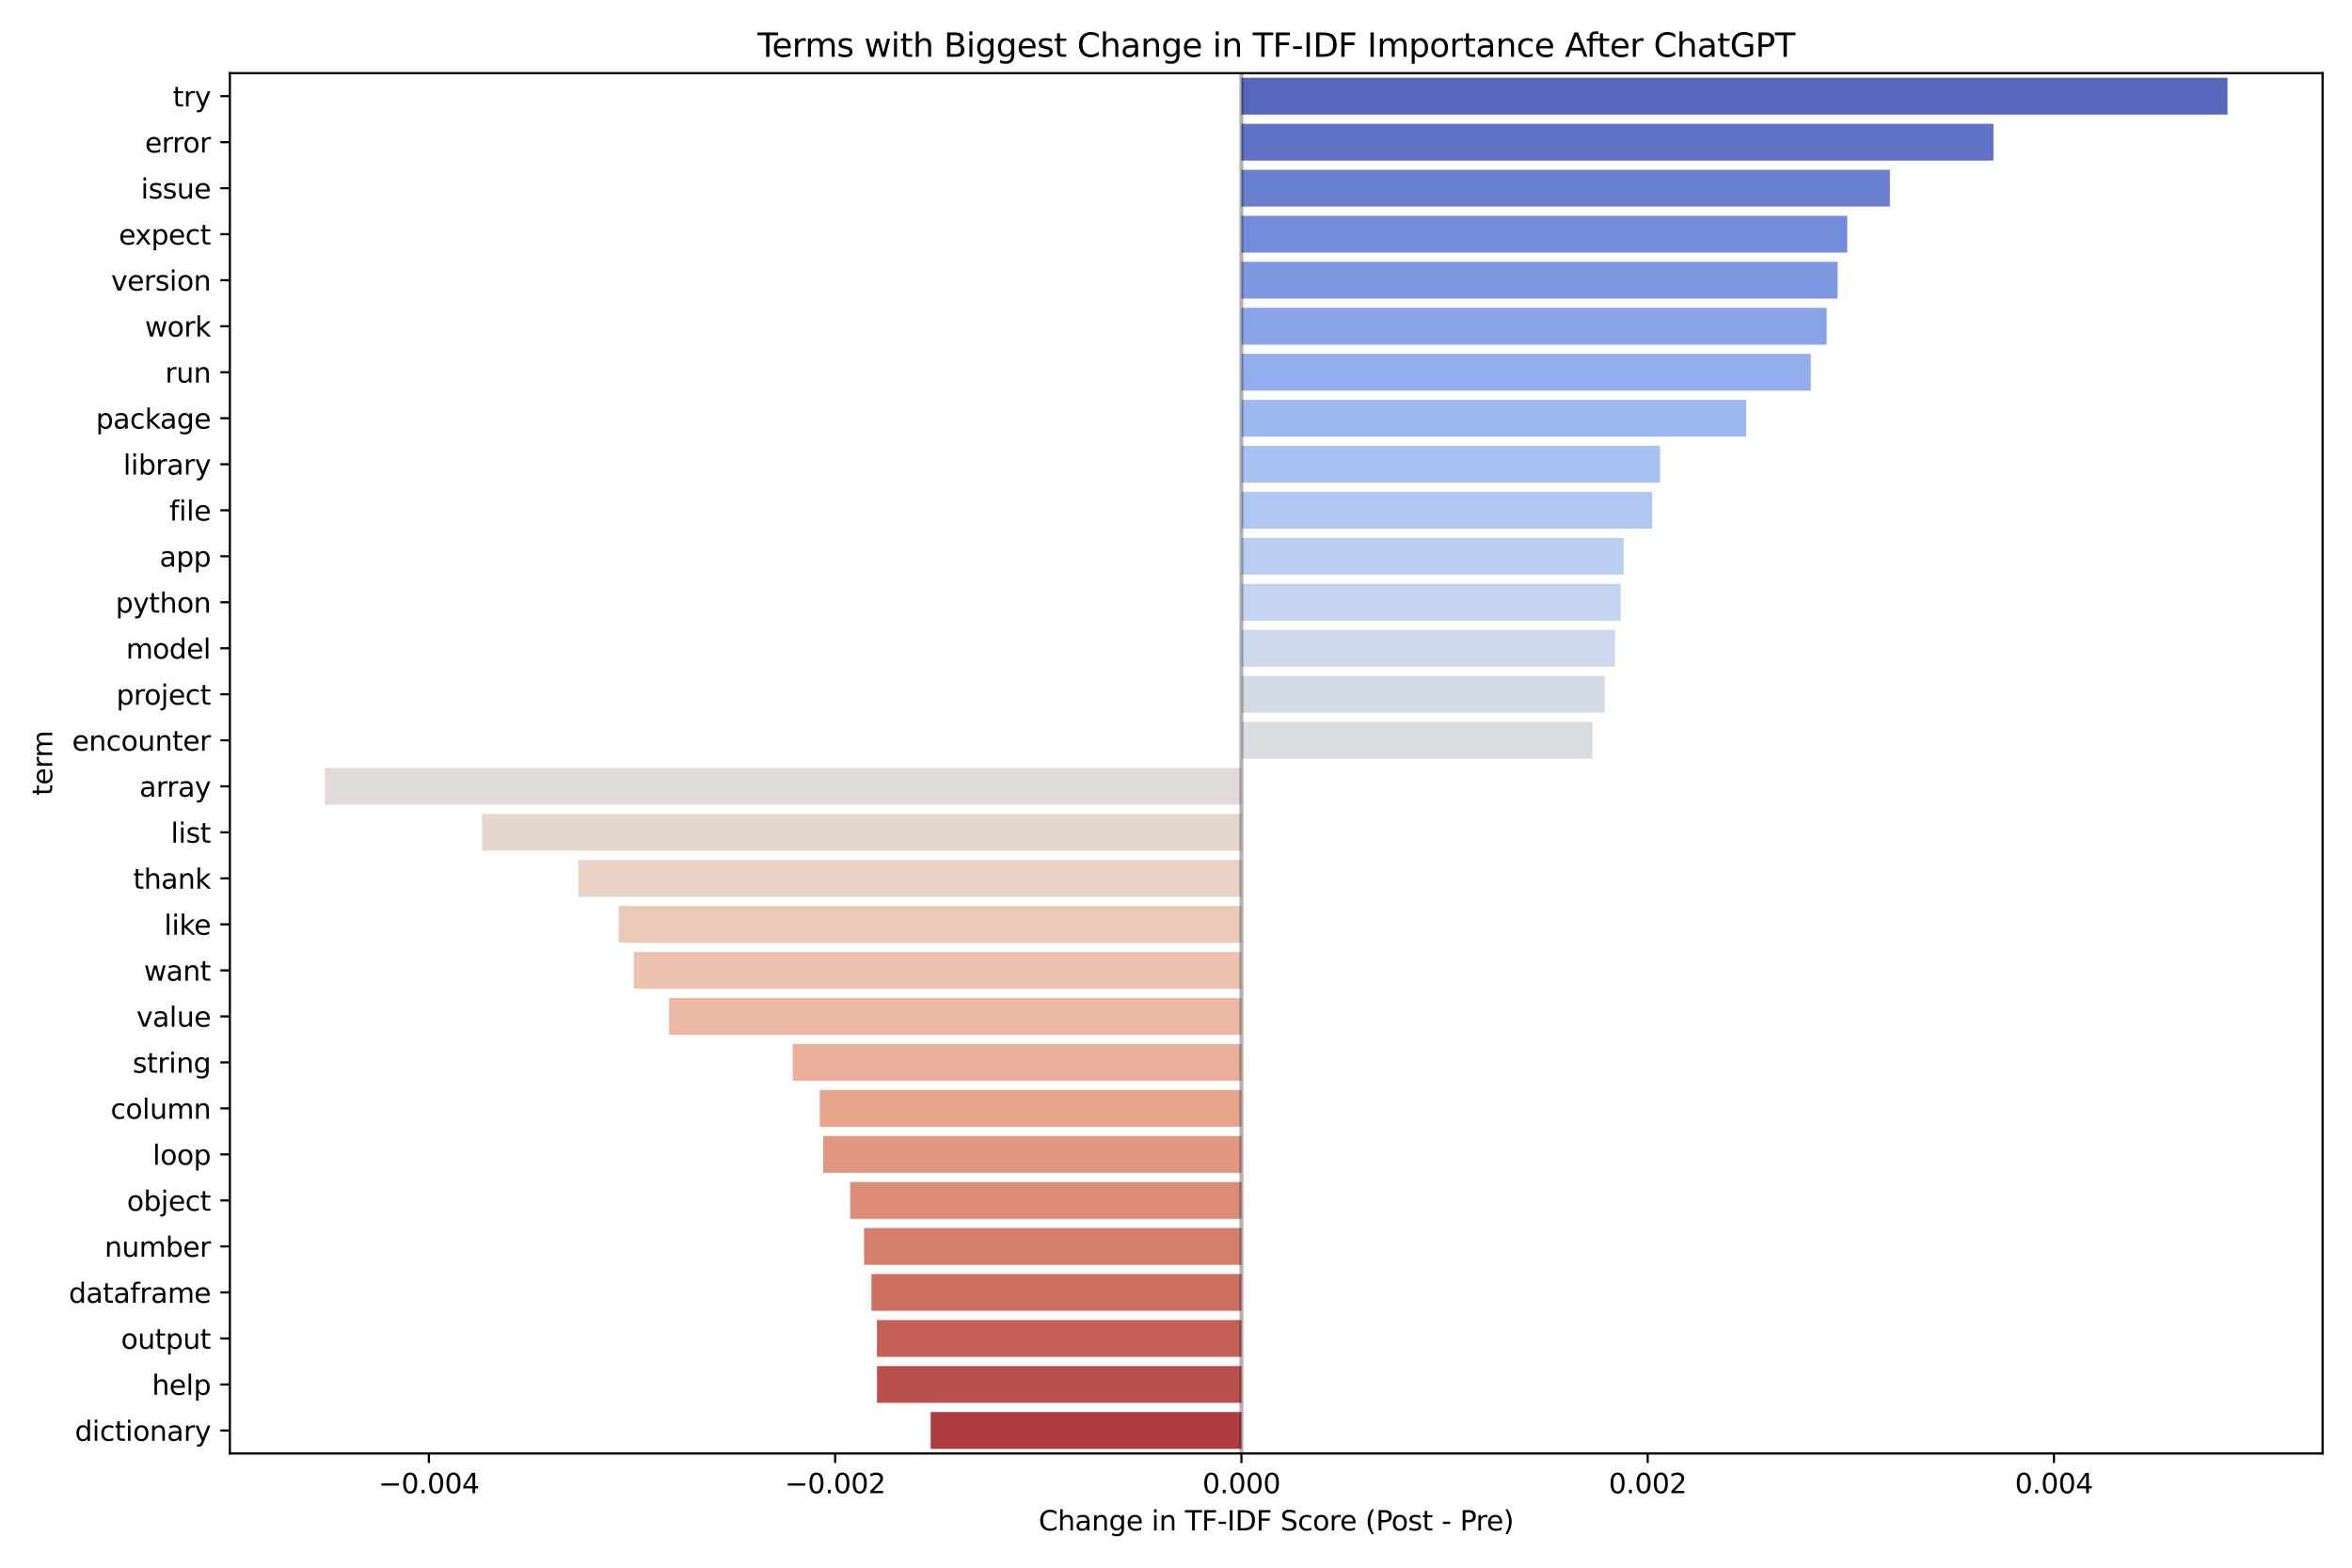 <?xml version="1.0" encoding="utf-8" standalone="no"?>
<!DOCTYPE svg PUBLIC "-//W3C//DTD SVG 1.1//EN"
  "http://www.w3.org/Graphics/SVG/1.1/DTD/svg11.dtd">
<svg xmlns:xlink="http://www.w3.org/1999/xlink" width="864pt" height="576pt" viewBox="0 0 864 576" xmlns="http://www.w3.org/2000/svg" version="1.1">
 <defs>
  <style type="text/css">*{stroke-linejoin: round; stroke-linecap: butt}</style>
 </defs>
 <g id="figure_1">
  <g id="patch_1">
   <path d="M 0 576 
L 864 576 
L 864 0 
L 0 0 
z
" style="fill: #ffffff"/>
  </g>
  <g id="axes_1">
   <g id="patch_2">
    <path d="M 84.44 534.04 
L 853.2 534.04 
L 853.2 26.88 
L 84.44 26.88 
z
" style="fill: #ffffff"/>
   </g>
   <g id="patch_3">
    <path d="M 456.028 28.571 
L 818.256 28.571 
L 818.256 42.095 
L 456.028 42.095 
z
" clip-path="url(#p43f2ff67eb)" style="fill: #5566bb"/>
   </g>
   <g id="patch_4">
    <path d="M 456.028 45.476 
L 732.287 45.476 
L 732.287 59 
L 456.028 59 
z
" clip-path="url(#p43f2ff67eb)" style="fill: #5f72c6"/>
   </g>
   <g id="patch_5">
    <path d="M 456.028 62.381 
L 694.244 62.381 
L 694.244 75.905 
L 456.028 75.905 
z
" clip-path="url(#p43f2ff67eb)" style="fill: #697fd0"/>
   </g>
   <g id="patch_6">
    <path d="M 456.028 79.287 
L 678.576 79.287 
L 678.576 92.811 
L 456.028 92.811 
z
" clip-path="url(#p43f2ff67eb)" style="fill: #748dda"/>
   </g>
   <g id="patch_7">
    <path d="M 456.028 96.192 
L 675.031 96.192 
L 675.031 109.716 
L 456.028 109.716 
z
" clip-path="url(#p43f2ff67eb)" style="fill: #7e98e1"/>
   </g>
   <g id="patch_8">
    <path d="M 456.028 113.097 
L 671.025 113.097 
L 671.025 126.621 
L 456.028 126.621 
z
" clip-path="url(#p43f2ff67eb)" style="fill: #88a3e8"/>
   </g>
   <g id="patch_9">
    <path d="M 456.028 130.003 
L 665.189 130.003 
L 665.189 143.527 
L 456.028 143.527 
z
" clip-path="url(#p43f2ff67eb)" style="fill: #93aded"/>
   </g>
   <g id="patch_10">
    <path d="M 456.028 146.908 
L 641.468 146.908 
L 641.468 160.432 
L 456.028 160.432 
z
" clip-path="url(#p43f2ff67eb)" style="fill: #9eb8f0"/>
   </g>
   <g id="patch_11">
    <path d="M 456.028 163.813 
L 609.793 163.813 
L 609.793 177.337 
L 456.028 177.337 
z
" clip-path="url(#p43f2ff67eb)" style="fill: #a8c0f2"/>
   </g>
   <g id="patch_12">
    <path d="M 456.028 180.719 
L 606.916 180.719 
L 606.916 194.243 
L 456.028 194.243 
z
" clip-path="url(#p43f2ff67eb)" style="fill: #b1c7f3"/>
   </g>
   <g id="patch_13">
    <path d="M 456.028 197.624 
L 596.439 197.624 
L 596.439 211.148 
L 456.028 211.148 
z
" clip-path="url(#p43f2ff67eb)" style="fill: #bacef2"/>
   </g>
   <g id="patch_14">
    <path d="M 456.028 214.529 
L 595.385 214.529 
L 595.385 228.053 
L 456.028 228.053 
z
" clip-path="url(#p43f2ff67eb)" style="fill: #c4d4f0"/>
   </g>
   <g id="patch_15">
    <path d="M 456.028 231.435 
L 593.284 231.435 
L 593.284 244.959 
L 456.028 244.959 
z
" clip-path="url(#p43f2ff67eb)" style="fill: #ccd8ec"/>
   </g>
   <g id="patch_16">
    <path d="M 456.028 248.34 
L 589.523 248.34 
L 589.523 261.864 
L 456.028 261.864 
z
" clip-path="url(#p43f2ff67eb)" style="fill: #d3dbe7"/>
   </g>
   <g id="patch_17">
    <path d="M 456.028 265.245 
L 584.976 265.245 
L 584.976 278.769 
L 456.028 278.769 
z
" clip-path="url(#p43f2ff67eb)" style="fill: #d9dce1"/>
   </g>
   <g id="patch_18">
    <path d="M 456.028 282.151 
L 119.384 282.151 
L 119.384 295.675 
L 456.028 295.675 
z
" clip-path="url(#p43f2ff67eb)" style="fill: #e0dbd8"/>
   </g>
   <g id="patch_19">
    <path d="M 456.028 299.056 
L 177.073 299.056 
L 177.073 312.58 
L 456.028 312.58 
z
" clip-path="url(#p43f2ff67eb)" style="fill: #e5d6ce"/>
   </g>
   <g id="patch_20">
    <path d="M 456.028 315.961 
L 212.51 315.961 
L 212.51 329.485 
L 456.028 329.485 
z
" clip-path="url(#p43f2ff67eb)" style="fill: #e9d1c5"/>
   </g>
   <g id="patch_21">
    <path d="M 456.028 332.867 
L 227.291 332.867 
L 227.291 346.391 
L 456.028 346.391 
z
" clip-path="url(#p43f2ff67eb)" style="fill: #ebcaba"/>
   </g>
   <g id="patch_22">
    <path d="M 456.028 349.772 
L 232.837 349.772 
L 232.837 363.296 
L 456.028 363.296 
z
" clip-path="url(#p43f2ff67eb)" style="fill: #ecc2ae"/>
   </g>
   <g id="patch_23">
    <path d="M 456.028 366.677 
L 245.793 366.677 
L 245.793 380.201 
L 456.028 380.201 
z
" clip-path="url(#p43f2ff67eb)" style="fill: #ebb9a3"/>
   </g>
   <g id="patch_24">
    <path d="M 456.028 383.583 
L 291.21 383.583 
L 291.21 397.107 
L 456.028 397.107 
z
" clip-path="url(#p43f2ff67eb)" style="fill: #e9af98"/>
   </g>
   <g id="patch_25">
    <path d="M 456.028 400.488 
L 301.14 400.488 
L 301.14 414.012 
L 456.028 414.012 
z
" clip-path="url(#p43f2ff67eb)" style="fill: #e6a48d"/>
   </g>
   <g id="patch_26">
    <path d="M 456.028 417.393 
L 302.387 417.393 
L 302.387 430.917 
L 456.028 430.917 
z
" clip-path="url(#p43f2ff67eb)" style="fill: #e19781"/>
   </g>
   <g id="patch_27">
    <path d="M 456.028 434.299 
L 312.318 434.299 
L 312.318 447.823 
L 456.028 447.823 
z
" clip-path="url(#p43f2ff67eb)" style="fill: #db8b76"/>
   </g>
   <g id="patch_28">
    <path d="M 456.028 451.204 
L 317.414 451.204 
L 317.414 464.728 
L 456.028 464.728 
z
" clip-path="url(#p43f2ff67eb)" style="fill: #d57e6b"/>
   </g>
   <g id="patch_29">
    <path d="M 456.028 468.109 
L 320.113 468.109 
L 320.113 481.633 
L 456.028 481.633 
z
" clip-path="url(#p43f2ff67eb)" style="fill: #cd7060"/>
   </g>
   <g id="patch_30">
    <path d="M 456.028 485.015 
L 322.138 485.015 
L 322.138 498.539 
L 456.028 498.539 
z
" clip-path="url(#p43f2ff67eb)" style="fill: #c35f55"/>
   </g>
   <g id="patch_31">
    <path d="M 456.028 501.92 
L 322.172 501.92 
L 322.172 515.444 
L 456.028 515.444 
z
" clip-path="url(#p43f2ff67eb)" style="fill: #b94f4b"/>
   </g>
   <g id="patch_32">
    <path d="M 456.028 518.825 
L 341.878 518.825 
L 341.878 532.349 
L 456.028 532.349 
z
" clip-path="url(#p43f2ff67eb)" style="fill: #ad3b40"/>
   </g>
   <g id="matplotlib.axis_1">
    <g id="xtick_1">
     <g id="line2d_1">
      <defs>
       <path id="m1690792ba4" d="M 0 0 
L 0 3.5 
" style="stroke: #000000; stroke-width: 0.8"/>
      </defs>
      <g>
       <use xlink:href="#m1690792ba4" x="157.549" y="534.04" style="stroke: #000000; stroke-width: 0.8"/>
      </g>
     </g>
     <g id="text_1">
      <!-- −0.004 -->
      <g transform="translate(139.045 548.638) scale(0.1 -0.1)">
       <defs>
        <path id="DejaVuSans-2212" d="M 678 2272 
L 4684 2272 
L 4684 1741 
L 678 1741 
L 678 2272 
z
" transform="scale(0.016)"/>
        <path id="DejaVuSans-30" d="M 2034 4250 
Q 1547 4250 1301 3770 
Q 1056 3291 1056 2328 
Q 1056 1369 1301 889 
Q 1547 409 2034 409 
Q 2525 409 2770 889 
Q 3016 1369 3016 2328 
Q 3016 3291 2770 3770 
Q 2525 4250 2034 4250 
z
M 2034 4750 
Q 2819 4750 3233 4129 
Q 3647 3509 3647 2328 
Q 3647 1150 3233 529 
Q 2819 -91 2034 -91 
Q 1250 -91 836 529 
Q 422 1150 422 2328 
Q 422 3509 836 4129 
Q 1250 4750 2034 4750 
z
" transform="scale(0.016)"/>
        <path id="DejaVuSans-2e" d="M 684 794 
L 1344 794 
L 1344 0 
L 684 0 
L 684 794 
z
" transform="scale(0.016)"/>
        <path id="DejaVuSans-34" d="M 2419 4116 
L 825 1625 
L 2419 1625 
L 2419 4116 
z
M 2253 4666 
L 3047 4666 
L 3047 1625 
L 3713 1625 
L 3713 1100 
L 3047 1100 
L 3047 0 
L 2419 0 
L 2419 1100 
L 313 1100 
L 313 1709 
L 2253 4666 
z
" transform="scale(0.016)"/>
       </defs>
       <use xlink:href="#DejaVuSans-2212"/>
       <use xlink:href="#DejaVuSans-30" transform="translate(83.789 0)"/>
       <use xlink:href="#DejaVuSans-2e" transform="translate(147.412 0)"/>
       <use xlink:href="#DejaVuSans-30" transform="translate(179.199 0)"/>
       <use xlink:href="#DejaVuSans-30" transform="translate(242.822 0)"/>
       <use xlink:href="#DejaVuSans-34" transform="translate(306.445 0)"/>
      </g>
     </g>
    </g>
    <g id="xtick_2">
     <g id="line2d_2">
      <g>
       <use xlink:href="#m1690792ba4" x="306.788" y="534.04" style="stroke: #000000; stroke-width: 0.8"/>
      </g>
     </g>
     <g id="text_2">
      <!-- −0.002 -->
      <g transform="translate(288.285 548.638) scale(0.1 -0.1)">
       <defs>
        <path id="DejaVuSans-32" d="M 1228 531 
L 3431 531 
L 3431 0 
L 469 0 
L 469 531 
Q 828 903 1448 1529 
Q 2069 2156 2228 2338 
Q 2531 2678 2651 2914 
Q 2772 3150 2772 3378 
Q 2772 3750 2511 3984 
Q 2250 4219 1831 4219 
Q 1534 4219 1204 4116 
Q 875 4013 500 3803 
L 500 4441 
Q 881 4594 1212 4672 
Q 1544 4750 1819 4750 
Q 2544 4750 2975 4387 
Q 3406 4025 3406 3419 
Q 3406 3131 3298 2873 
Q 3191 2616 2906 2266 
Q 2828 2175 2409 1742 
Q 1991 1309 1228 531 
z
" transform="scale(0.016)"/>
       </defs>
       <use xlink:href="#DejaVuSans-2212"/>
       <use xlink:href="#DejaVuSans-30" transform="translate(83.789 0)"/>
       <use xlink:href="#DejaVuSans-2e" transform="translate(147.412 0)"/>
       <use xlink:href="#DejaVuSans-30" transform="translate(179.199 0)"/>
       <use xlink:href="#DejaVuSans-30" transform="translate(242.822 0)"/>
       <use xlink:href="#DejaVuSans-32" transform="translate(306.445 0)"/>
      </g>
     </g>
    </g>
    <g id="xtick_3">
     <g id="line2d_3">
      <g>
       <use xlink:href="#m1690792ba4" x="456.028" y="534.04" style="stroke: #000000; stroke-width: 0.8"/>
      </g>
     </g>
     <g id="text_3">
      <!-- 0.000 -->
      <g transform="translate(441.714 548.638) scale(0.1 -0.1)">
       <use xlink:href="#DejaVuSans-30"/>
       <use xlink:href="#DejaVuSans-2e" transform="translate(63.623 0)"/>
       <use xlink:href="#DejaVuSans-30" transform="translate(95.41 0)"/>
       <use xlink:href="#DejaVuSans-30" transform="translate(159.033 0)"/>
       <use xlink:href="#DejaVuSans-30" transform="translate(222.656 0)"/>
      </g>
     </g>
    </g>
    <g id="xtick_4">
     <g id="line2d_4">
      <g>
       <use xlink:href="#m1690792ba4" x="605.268" y="534.04" style="stroke: #000000; stroke-width: 0.8"/>
      </g>
     </g>
     <g id="text_4">
      <!-- 0.002 -->
      <g transform="translate(590.954 548.638) scale(0.1 -0.1)">
       <use xlink:href="#DejaVuSans-30"/>
       <use xlink:href="#DejaVuSans-2e" transform="translate(63.623 0)"/>
       <use xlink:href="#DejaVuSans-30" transform="translate(95.41 0)"/>
       <use xlink:href="#DejaVuSans-30" transform="translate(159.033 0)"/>
       <use xlink:href="#DejaVuSans-32" transform="translate(222.656 0)"/>
      </g>
     </g>
    </g>
    <g id="xtick_5">
     <g id="line2d_5">
      <g>
       <use xlink:href="#m1690792ba4" x="754.507" y="534.04" style="stroke: #000000; stroke-width: 0.8"/>
      </g>
     </g>
     <g id="text_5">
      <!-- 0.004 -->
      <g transform="translate(740.193 548.638) scale(0.1 -0.1)">
       <use xlink:href="#DejaVuSans-30"/>
       <use xlink:href="#DejaVuSans-2e" transform="translate(63.623 0)"/>
       <use xlink:href="#DejaVuSans-30" transform="translate(95.41 0)"/>
       <use xlink:href="#DejaVuSans-30" transform="translate(159.033 0)"/>
       <use xlink:href="#DejaVuSans-34" transform="translate(222.656 0)"/>
      </g>
     </g>
    </g>
    <g id="text_6">
     <!-- Change in TF-IDF Score (Post - Pre) -->
     <g transform="translate(381.537 562.317) scale(0.1 -0.1)">
      <defs>
       <path id="DejaVuSans-43" d="M 4122 4306 
L 4122 3641 
Q 3803 3938 3442 4084 
Q 3081 4231 2675 4231 
Q 1875 4231 1450 3742 
Q 1025 3253 1025 2328 
Q 1025 1406 1450 917 
Q 1875 428 2675 428 
Q 3081 428 3442 575 
Q 3803 722 4122 1019 
L 4122 359 
Q 3791 134 3420 21 
Q 3050 -91 2638 -91 
Q 1578 -91 968 557 
Q 359 1206 359 2328 
Q 359 3453 968 4101 
Q 1578 4750 2638 4750 
Q 3056 4750 3426 4639 
Q 3797 4528 4122 4306 
z
" transform="scale(0.016)"/>
       <path id="DejaVuSans-68" d="M 3513 2113 
L 3513 0 
L 2938 0 
L 2938 2094 
Q 2938 2591 2744 2837 
Q 2550 3084 2163 3084 
Q 1697 3084 1428 2787 
Q 1159 2491 1159 1978 
L 1159 0 
L 581 0 
L 581 4863 
L 1159 4863 
L 1159 2956 
Q 1366 3272 1645 3428 
Q 1925 3584 2291 3584 
Q 2894 3584 3203 3211 
Q 3513 2838 3513 2113 
z
" transform="scale(0.016)"/>
       <path id="DejaVuSans-61" d="M 2194 1759 
Q 1497 1759 1228 1600 
Q 959 1441 959 1056 
Q 959 750 1161 570 
Q 1363 391 1709 391 
Q 2188 391 2477 730 
Q 2766 1069 2766 1631 
L 2766 1759 
L 2194 1759 
z
M 3341 1997 
L 3341 0 
L 2766 0 
L 2766 531 
Q 2569 213 2275 61 
Q 1981 -91 1556 -91 
Q 1019 -91 701 211 
Q 384 513 384 1019 
Q 384 1609 779 1909 
Q 1175 2209 1959 2209 
L 2766 2209 
L 2766 2266 
Q 2766 2663 2505 2880 
Q 2244 3097 1772 3097 
Q 1472 3097 1187 3025 
Q 903 2953 641 2809 
L 641 3341 
Q 956 3463 1253 3523 
Q 1550 3584 1831 3584 
Q 2591 3584 2966 3190 
Q 3341 2797 3341 1997 
z
" transform="scale(0.016)"/>
       <path id="DejaVuSans-6e" d="M 3513 2113 
L 3513 0 
L 2938 0 
L 2938 2094 
Q 2938 2591 2744 2837 
Q 2550 3084 2163 3084 
Q 1697 3084 1428 2787 
Q 1159 2491 1159 1978 
L 1159 0 
L 581 0 
L 581 3500 
L 1159 3500 
L 1159 2956 
Q 1366 3272 1645 3428 
Q 1925 3584 2291 3584 
Q 2894 3584 3203 3211 
Q 3513 2838 3513 2113 
z
" transform="scale(0.016)"/>
       <path id="DejaVuSans-67" d="M 2906 1791 
Q 2906 2416 2648 2759 
Q 2391 3103 1925 3103 
Q 1463 3103 1205 2759 
Q 947 2416 947 1791 
Q 947 1169 1205 825 
Q 1463 481 1925 481 
Q 2391 481 2648 825 
Q 2906 1169 2906 1791 
z
M 3481 434 
Q 3481 -459 3084 -895 
Q 2688 -1331 1869 -1331 
Q 1566 -1331 1297 -1286 
Q 1028 -1241 775 -1147 
L 775 -588 
Q 1028 -725 1275 -790 
Q 1522 -856 1778 -856 
Q 2344 -856 2625 -561 
Q 2906 -266 2906 331 
L 2906 616 
Q 2728 306 2450 153 
Q 2172 0 1784 0 
Q 1141 0 747 490 
Q 353 981 353 1791 
Q 353 2603 747 3093 
Q 1141 3584 1784 3584 
Q 2172 3584 2450 3431 
Q 2728 3278 2906 2969 
L 2906 3500 
L 3481 3500 
L 3481 434 
z
" transform="scale(0.016)"/>
       <path id="DejaVuSans-65" d="M 3597 1894 
L 3597 1613 
L 953 1613 
Q 991 1019 1311 708 
Q 1631 397 2203 397 
Q 2534 397 2845 478 
Q 3156 559 3463 722 
L 3463 178 
Q 3153 47 2828 -22 
Q 2503 -91 2169 -91 
Q 1331 -91 842 396 
Q 353 884 353 1716 
Q 353 2575 817 3079 
Q 1281 3584 2069 3584 
Q 2775 3584 3186 3129 
Q 3597 2675 3597 1894 
z
M 3022 2063 
Q 3016 2534 2758 2815 
Q 2500 3097 2075 3097 
Q 1594 3097 1305 2825 
Q 1016 2553 972 2059 
L 3022 2063 
z
" transform="scale(0.016)"/>
       <path id="DejaVuSans-20" transform="scale(0.016)"/>
       <path id="DejaVuSans-69" d="M 603 3500 
L 1178 3500 
L 1178 0 
L 603 0 
L 603 3500 
z
M 603 4863 
L 1178 4863 
L 1178 4134 
L 603 4134 
L 603 4863 
z
" transform="scale(0.016)"/>
       <path id="DejaVuSans-54" d="M -19 4666 
L 3928 4666 
L 3928 4134 
L 2272 4134 
L 2272 0 
L 1638 0 
L 1638 4134 
L -19 4134 
L -19 4666 
z
" transform="scale(0.016)"/>
       <path id="DejaVuSans-46" d="M 628 4666 
L 3309 4666 
L 3309 4134 
L 1259 4134 
L 1259 2759 
L 3109 2759 
L 3109 2228 
L 1259 2228 
L 1259 0 
L 628 0 
L 628 4666 
z
" transform="scale(0.016)"/>
       <path id="DejaVuSans-2d" d="M 313 2009 
L 1997 2009 
L 1997 1497 
L 313 1497 
L 313 2009 
z
" transform="scale(0.016)"/>
       <path id="DejaVuSans-49" d="M 628 4666 
L 1259 4666 
L 1259 0 
L 628 0 
L 628 4666 
z
" transform="scale(0.016)"/>
       <path id="DejaVuSans-44" d="M 1259 4147 
L 1259 519 
L 2022 519 
Q 2988 519 3436 956 
Q 3884 1394 3884 2338 
Q 3884 3275 3436 3711 
Q 2988 4147 2022 4147 
L 1259 4147 
z
M 628 4666 
L 1925 4666 
Q 3281 4666 3915 4102 
Q 4550 3538 4550 2338 
Q 4550 1131 3912 565 
Q 3275 0 1925 0 
L 628 0 
L 628 4666 
z
" transform="scale(0.016)"/>
       <path id="DejaVuSans-53" d="M 3425 4513 
L 3425 3897 
Q 3066 4069 2747 4153 
Q 2428 4238 2131 4238 
Q 1616 4238 1336 4038 
Q 1056 3838 1056 3469 
Q 1056 3159 1242 3001 
Q 1428 2844 1947 2747 
L 2328 2669 
Q 3034 2534 3370 2195 
Q 3706 1856 3706 1288 
Q 3706 609 3251 259 
Q 2797 -91 1919 -91 
Q 1588 -91 1214 -16 
Q 841 59 441 206 
L 441 856 
Q 825 641 1194 531 
Q 1563 422 1919 422 
Q 2459 422 2753 634 
Q 3047 847 3047 1241 
Q 3047 1584 2836 1778 
Q 2625 1972 2144 2069 
L 1759 2144 
Q 1053 2284 737 2584 
Q 422 2884 422 3419 
Q 422 4038 858 4394 
Q 1294 4750 2059 4750 
Q 2388 4750 2728 4690 
Q 3069 4631 3425 4513 
z
" transform="scale(0.016)"/>
       <path id="DejaVuSans-63" d="M 3122 3366 
L 3122 2828 
Q 2878 2963 2633 3030 
Q 2388 3097 2138 3097 
Q 1578 3097 1268 2742 
Q 959 2388 959 1747 
Q 959 1106 1268 751 
Q 1578 397 2138 397 
Q 2388 397 2633 464 
Q 2878 531 3122 666 
L 3122 134 
Q 2881 22 2623 -34 
Q 2366 -91 2075 -91 
Q 1284 -91 818 406 
Q 353 903 353 1747 
Q 353 2603 823 3093 
Q 1294 3584 2113 3584 
Q 2378 3584 2631 3529 
Q 2884 3475 3122 3366 
z
" transform="scale(0.016)"/>
       <path id="DejaVuSans-6f" d="M 1959 3097 
Q 1497 3097 1228 2736 
Q 959 2375 959 1747 
Q 959 1119 1226 758 
Q 1494 397 1959 397 
Q 2419 397 2687 759 
Q 2956 1122 2956 1747 
Q 2956 2369 2687 2733 
Q 2419 3097 1959 3097 
z
M 1959 3584 
Q 2709 3584 3137 3096 
Q 3566 2609 3566 1747 
Q 3566 888 3137 398 
Q 2709 -91 1959 -91 
Q 1206 -91 779 398 
Q 353 888 353 1747 
Q 353 2609 779 3096 
Q 1206 3584 1959 3584 
z
" transform="scale(0.016)"/>
       <path id="DejaVuSans-72" d="M 2631 2963 
Q 2534 3019 2420 3045 
Q 2306 3072 2169 3072 
Q 1681 3072 1420 2755 
Q 1159 2438 1159 1844 
L 1159 0 
L 581 0 
L 581 3500 
L 1159 3500 
L 1159 2956 
Q 1341 3275 1631 3429 
Q 1922 3584 2338 3584 
Q 2397 3584 2469 3576 
Q 2541 3569 2628 3553 
L 2631 2963 
z
" transform="scale(0.016)"/>
       <path id="DejaVuSans-28" d="M 1984 4856 
Q 1566 4138 1362 3434 
Q 1159 2731 1159 2009 
Q 1159 1288 1364 580 
Q 1569 -128 1984 -844 
L 1484 -844 
Q 1016 -109 783 600 
Q 550 1309 550 2009 
Q 550 2706 781 3412 
Q 1013 4119 1484 4856 
L 1984 4856 
z
" transform="scale(0.016)"/>
       <path id="DejaVuSans-50" d="M 1259 4147 
L 1259 2394 
L 2053 2394 
Q 2494 2394 2734 2622 
Q 2975 2850 2975 3272 
Q 2975 3691 2734 3919 
Q 2494 4147 2053 4147 
L 1259 4147 
z
M 628 4666 
L 2053 4666 
Q 2838 4666 3239 4311 
Q 3641 3956 3641 3272 
Q 3641 2581 3239 2228 
Q 2838 1875 2053 1875 
L 1259 1875 
L 1259 0 
L 628 0 
L 628 4666 
z
" transform="scale(0.016)"/>
       <path id="DejaVuSans-73" d="M 2834 3397 
L 2834 2853 
Q 2591 2978 2328 3040 
Q 2066 3103 1784 3103 
Q 1356 3103 1142 2972 
Q 928 2841 928 2578 
Q 928 2378 1081 2264 
Q 1234 2150 1697 2047 
L 1894 2003 
Q 2506 1872 2764 1633 
Q 3022 1394 3022 966 
Q 3022 478 2636 193 
Q 2250 -91 1575 -91 
Q 1294 -91 989 -36 
Q 684 19 347 128 
L 347 722 
Q 666 556 975 473 
Q 1284 391 1588 391 
Q 1994 391 2212 530 
Q 2431 669 2431 922 
Q 2431 1156 2273 1281 
Q 2116 1406 1581 1522 
L 1381 1569 
Q 847 1681 609 1914 
Q 372 2147 372 2553 
Q 372 3047 722 3315 
Q 1072 3584 1716 3584 
Q 2034 3584 2315 3537 
Q 2597 3491 2834 3397 
z
" transform="scale(0.016)"/>
       <path id="DejaVuSans-74" d="M 1172 4494 
L 1172 3500 
L 2356 3500 
L 2356 3053 
L 1172 3053 
L 1172 1153 
Q 1172 725 1289 603 
Q 1406 481 1766 481 
L 2356 481 
L 2356 0 
L 1766 0 
Q 1100 0 847 248 
Q 594 497 594 1153 
L 594 3053 
L 172 3053 
L 172 3500 
L 594 3500 
L 594 4494 
L 1172 4494 
z
" transform="scale(0.016)"/>
       <path id="DejaVuSans-29" d="M 513 4856 
L 1013 4856 
Q 1481 4119 1714 3412 
Q 1947 2706 1947 2009 
Q 1947 1309 1714 600 
Q 1481 -109 1013 -844 
L 513 -844 
Q 928 -128 1133 580 
Q 1338 1288 1338 2009 
Q 1338 2731 1133 3434 
Q 928 4138 513 4856 
z
" transform="scale(0.016)"/>
      </defs>
      <use xlink:href="#DejaVuSans-43"/>
      <use xlink:href="#DejaVuSans-68" transform="translate(69.824 0)"/>
      <use xlink:href="#DejaVuSans-61" transform="translate(133.203 0)"/>
      <use xlink:href="#DejaVuSans-6e" transform="translate(194.482 0)"/>
      <use xlink:href="#DejaVuSans-67" transform="translate(257.861 0)"/>
      <use xlink:href="#DejaVuSans-65" transform="translate(321.338 0)"/>
      <use xlink:href="#DejaVuSans-20" transform="translate(382.861 0)"/>
      <use xlink:href="#DejaVuSans-69" transform="translate(414.648 0)"/>
      <use xlink:href="#DejaVuSans-6e" transform="translate(442.432 0)"/>
      <use xlink:href="#DejaVuSans-20" transform="translate(505.811 0)"/>
      <use xlink:href="#DejaVuSans-54" transform="translate(537.598 0)"/>
      <use xlink:href="#DejaVuSans-46" transform="translate(598.682 0)"/>
      <use xlink:href="#DejaVuSans-2d" transform="translate(656.201 0)"/>
      <use xlink:href="#DejaVuSans-49" transform="translate(692.285 0)"/>
      <use xlink:href="#DejaVuSans-44" transform="translate(721.777 0)"/>
      <use xlink:href="#DejaVuSans-46" transform="translate(798.779 0)"/>
      <use xlink:href="#DejaVuSans-20" transform="translate(856.299 0)"/>
      <use xlink:href="#DejaVuSans-53" transform="translate(888.086 0)"/>
      <use xlink:href="#DejaVuSans-63" transform="translate(951.562 0)"/>
      <use xlink:href="#DejaVuSans-6f" transform="translate(1006.543 0)"/>
      <use xlink:href="#DejaVuSans-72" transform="translate(1067.725 0)"/>
      <use xlink:href="#DejaVuSans-65" transform="translate(1106.588 0)"/>
      <use xlink:href="#DejaVuSans-20" transform="translate(1168.111 0)"/>
      <use xlink:href="#DejaVuSans-28" transform="translate(1199.898 0)"/>
      <use xlink:href="#DejaVuSans-50" transform="translate(1238.912 0)"/>
      <use xlink:href="#DejaVuSans-6f" transform="translate(1295.59 0)"/>
      <use xlink:href="#DejaVuSans-73" transform="translate(1356.771 0)"/>
      <use xlink:href="#DejaVuSans-74" transform="translate(1408.871 0)"/>
      <use xlink:href="#DejaVuSans-20" transform="translate(1448.08 0)"/>
      <use xlink:href="#DejaVuSans-2d" transform="translate(1479.867 0)"/>
      <use xlink:href="#DejaVuSans-20" transform="translate(1515.951 0)"/>
      <use xlink:href="#DejaVuSans-50" transform="translate(1547.738 0)"/>
      <use xlink:href="#DejaVuSans-72" transform="translate(1606.291 0)"/>
      <use xlink:href="#DejaVuSans-65" transform="translate(1645.154 0)"/>
      <use xlink:href="#DejaVuSans-29" transform="translate(1706.678 0)"/>
     </g>
    </g>
   </g>
   <g id="matplotlib.axis_2">
    <g id="ytick_1">
     <g id="line2d_6">
      <defs>
       <path id="m2fcd915dbc" d="M 0 0 
L -3.5 0 
" style="stroke: #000000; stroke-width: 0.8"/>
      </defs>
      <g>
       <use xlink:href="#m2fcd915dbc" x="84.44" y="35.333" style="stroke: #000000; stroke-width: 0.8"/>
      </g>
     </g>
     <g id="text_7">
      <!-- try -->
      <g transform="translate(63.49 39.132) scale(0.1 -0.1)">
       <defs>
        <path id="DejaVuSans-79" d="M 2059 -325 
Q 1816 -950 1584 -1140 
Q 1353 -1331 966 -1331 
L 506 -1331 
L 506 -850 
L 844 -850 
Q 1081 -850 1212 -737 
Q 1344 -625 1503 -206 
L 1606 56 
L 191 3500 
L 800 3500 
L 1894 763 
L 2988 3500 
L 3597 3500 
L 2059 -325 
z
" transform="scale(0.016)"/>
       </defs>
       <use xlink:href="#DejaVuSans-74"/>
       <use xlink:href="#DejaVuSans-72" transform="translate(39.209 0)"/>
       <use xlink:href="#DejaVuSans-79" transform="translate(80.322 0)"/>
      </g>
     </g>
    </g>
    <g id="ytick_2">
     <g id="line2d_7">
      <g>
       <use xlink:href="#m2fcd915dbc" x="84.44" y="52.238" style="stroke: #000000; stroke-width: 0.8"/>
      </g>
     </g>
     <g id="text_8">
      <!-- error -->
      <g transform="translate(53.235 56.037) scale(0.1 -0.1)">
       <use xlink:href="#DejaVuSans-65"/>
       <use xlink:href="#DejaVuSans-72" transform="translate(61.523 0)"/>
       <use xlink:href="#DejaVuSans-72" transform="translate(100.887 0)"/>
       <use xlink:href="#DejaVuSans-6f" transform="translate(139.75 0)"/>
       <use xlink:href="#DejaVuSans-72" transform="translate(200.932 0)"/>
      </g>
     </g>
    </g>
    <g id="ytick_3">
     <g id="line2d_8">
      <g>
       <use xlink:href="#m2fcd915dbc" x="84.44" y="69.143" style="stroke: #000000; stroke-width: 0.8"/>
      </g>
     </g>
     <g id="text_9">
      <!-- issue -->
      <g transform="translate(51.752 72.943) scale(0.1 -0.1)">
       <defs>
        <path id="DejaVuSans-75" d="M 544 1381 
L 544 3500 
L 1119 3500 
L 1119 1403 
Q 1119 906 1312 657 
Q 1506 409 1894 409 
Q 2359 409 2629 706 
Q 2900 1003 2900 1516 
L 2900 3500 
L 3475 3500 
L 3475 0 
L 2900 0 
L 2900 538 
Q 2691 219 2414 64 
Q 2138 -91 1772 -91 
Q 1169 -91 856 284 
Q 544 659 544 1381 
z
M 1991 3584 
L 1991 3584 
z
" transform="scale(0.016)"/>
       </defs>
       <use xlink:href="#DejaVuSans-69"/>
       <use xlink:href="#DejaVuSans-73" transform="translate(27.783 0)"/>
       <use xlink:href="#DejaVuSans-73" transform="translate(79.883 0)"/>
       <use xlink:href="#DejaVuSans-75" transform="translate(131.982 0)"/>
       <use xlink:href="#DejaVuSans-65" transform="translate(195.361 0)"/>
      </g>
     </g>
    </g>
    <g id="ytick_4">
     <g id="line2d_9">
      <g>
       <use xlink:href="#m2fcd915dbc" x="84.44" y="86.049" style="stroke: #000000; stroke-width: 0.8"/>
      </g>
     </g>
     <g id="text_10">
      <!-- expect -->
      <g transform="translate(43.623 89.848) scale(0.1 -0.1)">
       <defs>
        <path id="DejaVuSans-78" d="M 3513 3500 
L 2247 1797 
L 3578 0 
L 2900 0 
L 1881 1375 
L 863 0 
L 184 0 
L 1544 1831 
L 300 3500 
L 978 3500 
L 1906 2253 
L 2834 3500 
L 3513 3500 
z
" transform="scale(0.016)"/>
        <path id="DejaVuSans-70" d="M 1159 525 
L 1159 -1331 
L 581 -1331 
L 581 3500 
L 1159 3500 
L 1159 2969 
Q 1341 3281 1617 3432 
Q 1894 3584 2278 3584 
Q 2916 3584 3314 3078 
Q 3713 2572 3713 1747 
Q 3713 922 3314 415 
Q 2916 -91 2278 -91 
Q 1894 -91 1617 61 
Q 1341 213 1159 525 
z
M 3116 1747 
Q 3116 2381 2855 2742 
Q 2594 3103 2138 3103 
Q 1681 3103 1420 2742 
Q 1159 2381 1159 1747 
Q 1159 1113 1420 752 
Q 1681 391 2138 391 
Q 2594 391 2855 752 
Q 3116 1113 3116 1747 
z
" transform="scale(0.016)"/>
       </defs>
       <use xlink:href="#DejaVuSans-65"/>
       <use xlink:href="#DejaVuSans-78" transform="translate(59.773 0)"/>
       <use xlink:href="#DejaVuSans-70" transform="translate(118.953 0)"/>
       <use xlink:href="#DejaVuSans-65" transform="translate(182.43 0)"/>
       <use xlink:href="#DejaVuSans-63" transform="translate(243.953 0)"/>
       <use xlink:href="#DejaVuSans-74" transform="translate(298.934 0)"/>
      </g>
     </g>
    </g>
    <g id="ytick_5">
     <g id="line2d_10">
      <g>
       <use xlink:href="#m2fcd915dbc" x="84.44" y="102.954" style="stroke: #000000; stroke-width: 0.8"/>
      </g>
     </g>
     <g id="text_11">
      <!-- version -->
      <g transform="translate(40.813 106.753) scale(0.1 -0.1)">
       <defs>
        <path id="DejaVuSans-76" d="M 191 3500 
L 800 3500 
L 1894 563 
L 2988 3500 
L 3597 3500 
L 2284 0 
L 1503 0 
L 191 3500 
z
" transform="scale(0.016)"/>
       </defs>
       <use xlink:href="#DejaVuSans-76"/>
       <use xlink:href="#DejaVuSans-65" transform="translate(59.18 0)"/>
       <use xlink:href="#DejaVuSans-72" transform="translate(120.703 0)"/>
       <use xlink:href="#DejaVuSans-73" transform="translate(161.816 0)"/>
       <use xlink:href="#DejaVuSans-69" transform="translate(213.916 0)"/>
       <use xlink:href="#DejaVuSans-6f" transform="translate(241.699 0)"/>
       <use xlink:href="#DejaVuSans-6e" transform="translate(302.881 0)"/>
      </g>
     </g>
    </g>
    <g id="ytick_6">
     <g id="line2d_11">
      <g>
       <use xlink:href="#m2fcd915dbc" x="84.44" y="119.859" style="stroke: #000000; stroke-width: 0.8"/>
      </g>
     </g>
     <g id="text_12">
      <!-- work -->
      <g transform="translate(53.242 123.659) scale(0.1 -0.1)">
       <defs>
        <path id="DejaVuSans-77" d="M 269 3500 
L 844 3500 
L 1563 769 
L 2278 3500 
L 2956 3500 
L 3675 769 
L 4391 3500 
L 4966 3500 
L 4050 0 
L 3372 0 
L 2619 2869 
L 1863 0 
L 1184 0 
L 269 3500 
z
" transform="scale(0.016)"/>
        <path id="DejaVuSans-6b" d="M 581 4863 
L 1159 4863 
L 1159 1991 
L 2875 3500 
L 3609 3500 
L 1753 1863 
L 3688 0 
L 2938 0 
L 1159 1709 
L 1159 0 
L 581 0 
L 581 4863 
z
" transform="scale(0.016)"/>
       </defs>
       <use xlink:href="#DejaVuSans-77"/>
       <use xlink:href="#DejaVuSans-6f" transform="translate(81.787 0)"/>
       <use xlink:href="#DejaVuSans-72" transform="translate(142.969 0)"/>
       <use xlink:href="#DejaVuSans-6b" transform="translate(184.082 0)"/>
      </g>
     </g>
    </g>
    <g id="ytick_7">
     <g id="line2d_12">
      <g>
       <use xlink:href="#m2fcd915dbc" x="84.44" y="136.765" style="stroke: #000000; stroke-width: 0.8"/>
      </g>
     </g>
     <g id="text_13">
      <!-- run -->
      <g transform="translate(60.654 140.564) scale(0.1 -0.1)">
       <use xlink:href="#DejaVuSans-72"/>
       <use xlink:href="#DejaVuSans-75" transform="translate(41.113 0)"/>
       <use xlink:href="#DejaVuSans-6e" transform="translate(104.492 0)"/>
      </g>
     </g>
    </g>
    <g id="ytick_8">
     <g id="line2d_13">
      <g>
       <use xlink:href="#m2fcd915dbc" x="84.44" y="153.67" style="stroke: #000000; stroke-width: 0.8"/>
      </g>
     </g>
     <g id="text_14">
      <!-- package -->
      <g transform="translate(35.22 157.469) scale(0.1 -0.1)">
       <use xlink:href="#DejaVuSans-70"/>
       <use xlink:href="#DejaVuSans-61" transform="translate(63.477 0)"/>
       <use xlink:href="#DejaVuSans-63" transform="translate(124.756 0)"/>
       <use xlink:href="#DejaVuSans-6b" transform="translate(179.736 0)"/>
       <use xlink:href="#DejaVuSans-61" transform="translate(235.896 0)"/>
       <use xlink:href="#DejaVuSans-67" transform="translate(297.176 0)"/>
       <use xlink:href="#DejaVuSans-65" transform="translate(360.652 0)"/>
      </g>
     </g>
    </g>
    <g id="ytick_9">
     <g id="line2d_14">
      <g>
       <use xlink:href="#m2fcd915dbc" x="84.44" y="170.575" style="stroke: #000000; stroke-width: 0.8"/>
      </g>
     </g>
     <g id="text_15">
      <!-- library -->
      <g transform="translate(45.267 174.375) scale(0.1 -0.1)">
       <defs>
        <path id="DejaVuSans-6c" d="M 603 4863 
L 1178 4863 
L 1178 0 
L 603 0 
L 603 4863 
z
" transform="scale(0.016)"/>
        <path id="DejaVuSans-62" d="M 3116 1747 
Q 3116 2381 2855 2742 
Q 2594 3103 2138 3103 
Q 1681 3103 1420 2742 
Q 1159 2381 1159 1747 
Q 1159 1113 1420 752 
Q 1681 391 2138 391 
Q 2594 391 2855 752 
Q 3116 1113 3116 1747 
z
M 1159 2969 
Q 1341 3281 1617 3432 
Q 1894 3584 2278 3584 
Q 2916 3584 3314 3078 
Q 3713 2572 3713 1747 
Q 3713 922 3314 415 
Q 2916 -91 2278 -91 
Q 1894 -91 1617 61 
Q 1341 213 1159 525 
L 1159 0 
L 581 0 
L 581 4863 
L 1159 4863 
L 1159 2969 
z
" transform="scale(0.016)"/>
       </defs>
       <use xlink:href="#DejaVuSans-6c"/>
       <use xlink:href="#DejaVuSans-69" transform="translate(27.783 0)"/>
       <use xlink:href="#DejaVuSans-62" transform="translate(55.566 0)"/>
       <use xlink:href="#DejaVuSans-72" transform="translate(119.043 0)"/>
       <use xlink:href="#DejaVuSans-61" transform="translate(160.156 0)"/>
       <use xlink:href="#DejaVuSans-72" transform="translate(221.436 0)"/>
       <use xlink:href="#DejaVuSans-79" transform="translate(262.549 0)"/>
      </g>
     </g>
    </g>
    <g id="ytick_10">
     <g id="line2d_15">
      <g>
       <use xlink:href="#m2fcd915dbc" x="84.44" y="187.481" style="stroke: #000000; stroke-width: 0.8"/>
      </g>
     </g>
     <g id="text_16">
      <!-- file -->
      <g transform="translate(62.21 191.28) scale(0.1 -0.1)">
       <defs>
        <path id="DejaVuSans-66" d="M 2375 4863 
L 2375 4384 
L 1825 4384 
Q 1516 4384 1395 4259 
Q 1275 4134 1275 3809 
L 1275 3500 
L 2222 3500 
L 2222 3053 
L 1275 3053 
L 1275 0 
L 697 0 
L 697 3053 
L 147 3053 
L 147 3500 
L 697 3500 
L 697 3744 
Q 697 4328 969 4595 
Q 1241 4863 1831 4863 
L 2375 4863 
z
" transform="scale(0.016)"/>
       </defs>
       <use xlink:href="#DejaVuSans-66"/>
       <use xlink:href="#DejaVuSans-69" transform="translate(35.205 0)"/>
       <use xlink:href="#DejaVuSans-6c" transform="translate(62.988 0)"/>
       <use xlink:href="#DejaVuSans-65" transform="translate(90.771 0)"/>
      </g>
     </g>
    </g>
    <g id="ytick_11">
     <g id="line2d_16">
      <g>
       <use xlink:href="#m2fcd915dbc" x="84.44" y="204.386" style="stroke: #000000; stroke-width: 0.8"/>
      </g>
     </g>
     <g id="text_17">
      <!-- app -->
      <g transform="translate(58.615 208.185) scale(0.1 -0.1)">
       <use xlink:href="#DejaVuSans-61"/>
       <use xlink:href="#DejaVuSans-70" transform="translate(61.279 0)"/>
       <use xlink:href="#DejaVuSans-70" transform="translate(124.756 0)"/>
      </g>
     </g>
    </g>
    <g id="ytick_12">
     <g id="line2d_17">
      <g>
       <use xlink:href="#m2fcd915dbc" x="84.44" y="221.291" style="stroke: #000000; stroke-width: 0.8"/>
      </g>
     </g>
     <g id="text_18">
      <!-- python -->
      <g transform="translate(42.459 225.091) scale(0.1 -0.1)">
       <use xlink:href="#DejaVuSans-70"/>
       <use xlink:href="#DejaVuSans-79" transform="translate(63.477 0)"/>
       <use xlink:href="#DejaVuSans-74" transform="translate(122.656 0)"/>
       <use xlink:href="#DejaVuSans-68" transform="translate(161.865 0)"/>
       <use xlink:href="#DejaVuSans-6f" transform="translate(225.244 0)"/>
       <use xlink:href="#DejaVuSans-6e" transform="translate(286.426 0)"/>
      </g>
     </g>
    </g>
    <g id="ytick_13">
     <g id="line2d_18">
      <g>
       <use xlink:href="#m2fcd915dbc" x="84.44" y="238.197" style="stroke: #000000; stroke-width: 0.8"/>
      </g>
     </g>
     <g id="text_19">
      <!-- model -->
      <g transform="translate(46.301 241.996) scale(0.1 -0.1)">
       <defs>
        <path id="DejaVuSans-6d" d="M 3328 2828 
Q 3544 3216 3844 3400 
Q 4144 3584 4550 3584 
Q 5097 3584 5394 3201 
Q 5691 2819 5691 2113 
L 5691 0 
L 5113 0 
L 5113 2094 
Q 5113 2597 4934 2840 
Q 4756 3084 4391 3084 
Q 3944 3084 3684 2787 
Q 3425 2491 3425 1978 
L 3425 0 
L 2847 0 
L 2847 2094 
Q 2847 2600 2669 2842 
Q 2491 3084 2119 3084 
Q 1678 3084 1418 2786 
Q 1159 2488 1159 1978 
L 1159 0 
L 581 0 
L 581 3500 
L 1159 3500 
L 1159 2956 
Q 1356 3278 1631 3431 
Q 1906 3584 2284 3584 
Q 2666 3584 2933 3390 
Q 3200 3197 3328 2828 
z
" transform="scale(0.016)"/>
        <path id="DejaVuSans-64" d="M 2906 2969 
L 2906 4863 
L 3481 4863 
L 3481 0 
L 2906 0 
L 2906 525 
Q 2725 213 2448 61 
Q 2172 -91 1784 -91 
Q 1150 -91 751 415 
Q 353 922 353 1747 
Q 353 2572 751 3078 
Q 1150 3584 1784 3584 
Q 2172 3584 2448 3432 
Q 2725 3281 2906 2969 
z
M 947 1747 
Q 947 1113 1208 752 
Q 1469 391 1925 391 
Q 2381 391 2643 752 
Q 2906 1113 2906 1747 
Q 2906 2381 2643 2742 
Q 2381 3103 1925 3103 
Q 1469 3103 1208 2742 
Q 947 2381 947 1747 
z
" transform="scale(0.016)"/>
       </defs>
       <use xlink:href="#DejaVuSans-6d"/>
       <use xlink:href="#DejaVuSans-6f" transform="translate(97.412 0)"/>
       <use xlink:href="#DejaVuSans-64" transform="translate(158.594 0)"/>
       <use xlink:href="#DejaVuSans-65" transform="translate(222.07 0)"/>
       <use xlink:href="#DejaVuSans-6c" transform="translate(283.594 0)"/>
      </g>
     </g>
    </g>
    <g id="ytick_14">
     <g id="line2d_19">
      <g>
       <use xlink:href="#m2fcd915dbc" x="84.44" y="255.102" style="stroke: #000000; stroke-width: 0.8"/>
      </g>
     </g>
     <g id="text_20">
      <!-- project -->
      <g transform="translate(42.737 258.901) scale(0.1 -0.1)">
       <defs>
        <path id="DejaVuSans-6a" d="M 603 3500 
L 1178 3500 
L 1178 -63 
Q 1178 -731 923 -1031 
Q 669 -1331 103 -1331 
L -116 -1331 
L -116 -844 
L 38 -844 
Q 366 -844 484 -692 
Q 603 -541 603 -63 
L 603 3500 
z
M 603 4863 
L 1178 4863 
L 1178 4134 
L 603 4134 
L 603 4863 
z
" transform="scale(0.016)"/>
       </defs>
       <use xlink:href="#DejaVuSans-70"/>
       <use xlink:href="#DejaVuSans-72" transform="translate(63.477 0)"/>
       <use xlink:href="#DejaVuSans-6f" transform="translate(102.34 0)"/>
       <use xlink:href="#DejaVuSans-6a" transform="translate(163.521 0)"/>
       <use xlink:href="#DejaVuSans-65" transform="translate(191.305 0)"/>
       <use xlink:href="#DejaVuSans-63" transform="translate(252.828 0)"/>
       <use xlink:href="#DejaVuSans-74" transform="translate(307.809 0)"/>
      </g>
     </g>
    </g>
    <g id="ytick_15">
     <g id="line2d_20">
      <g>
       <use xlink:href="#m2fcd915dbc" x="84.44" y="272.007" style="stroke: #000000; stroke-width: 0.8"/>
      </g>
     </g>
     <g id="text_21">
      <!-- encounter -->
      <g transform="translate(26.473 275.807) scale(0.1 -0.1)">
       <use xlink:href="#DejaVuSans-65"/>
       <use xlink:href="#DejaVuSans-6e" transform="translate(61.523 0)"/>
       <use xlink:href="#DejaVuSans-63" transform="translate(124.902 0)"/>
       <use xlink:href="#DejaVuSans-6f" transform="translate(179.883 0)"/>
       <use xlink:href="#DejaVuSans-75" transform="translate(241.064 0)"/>
       <use xlink:href="#DejaVuSans-6e" transform="translate(304.443 0)"/>
       <use xlink:href="#DejaVuSans-74" transform="translate(367.822 0)"/>
       <use xlink:href="#DejaVuSans-65" transform="translate(407.031 0)"/>
       <use xlink:href="#DejaVuSans-72" transform="translate(468.555 0)"/>
      </g>
     </g>
    </g>
    <g id="ytick_16">
     <g id="line2d_21">
      <g>
       <use xlink:href="#m2fcd915dbc" x="84.44" y="288.913" style="stroke: #000000; stroke-width: 0.8"/>
      </g>
     </g>
     <g id="text_22">
      <!-- array -->
      <g transform="translate(51.218 292.712) scale(0.1 -0.1)">
       <use xlink:href="#DejaVuSans-61"/>
       <use xlink:href="#DejaVuSans-72" transform="translate(61.279 0)"/>
       <use xlink:href="#DejaVuSans-72" transform="translate(100.643 0)"/>
       <use xlink:href="#DejaVuSans-61" transform="translate(141.756 0)"/>
       <use xlink:href="#DejaVuSans-79" transform="translate(203.035 0)"/>
      </g>
     </g>
    </g>
    <g id="ytick_17">
     <g id="line2d_22">
      <g>
       <use xlink:href="#m2fcd915dbc" x="84.44" y="305.818" style="stroke: #000000; stroke-width: 0.8"/>
      </g>
     </g>
     <g id="text_23">
      <!-- list -->
      <g transform="translate(62.754 309.617) scale(0.1 -0.1)">
       <use xlink:href="#DejaVuSans-6c"/>
       <use xlink:href="#DejaVuSans-69" transform="translate(27.783 0)"/>
       <use xlink:href="#DejaVuSans-73" transform="translate(55.566 0)"/>
       <use xlink:href="#DejaVuSans-74" transform="translate(107.666 0)"/>
      </g>
     </g>
    </g>
    <g id="ytick_18">
     <g id="line2d_23">
      <g>
       <use xlink:href="#m2fcd915dbc" x="84.44" y="322.723" style="stroke: #000000; stroke-width: 0.8"/>
      </g>
     </g>
     <g id="text_24">
      <!-- thank -->
      <g transform="translate(48.926 326.523) scale(0.1 -0.1)">
       <use xlink:href="#DejaVuSans-74"/>
       <use xlink:href="#DejaVuSans-68" transform="translate(39.209 0)"/>
       <use xlink:href="#DejaVuSans-61" transform="translate(102.588 0)"/>
       <use xlink:href="#DejaVuSans-6e" transform="translate(163.867 0)"/>
       <use xlink:href="#DejaVuSans-6b" transform="translate(227.246 0)"/>
      </g>
     </g>
    </g>
    <g id="ytick_19">
     <g id="line2d_24">
      <g>
       <use xlink:href="#m2fcd915dbc" x="84.44" y="339.629" style="stroke: #000000; stroke-width: 0.8"/>
      </g>
     </g>
     <g id="text_25">
      <!-- like -->
      <g transform="translate(60.303 343.428) scale(0.1 -0.1)">
       <use xlink:href="#DejaVuSans-6c"/>
       <use xlink:href="#DejaVuSans-69" transform="translate(27.783 0)"/>
       <use xlink:href="#DejaVuSans-6b" transform="translate(55.566 0)"/>
       <use xlink:href="#DejaVuSans-65" transform="translate(109.852 0)"/>
      </g>
     </g>
    </g>
    <g id="ytick_20">
     <g id="line2d_25">
      <g>
       <use xlink:href="#m2fcd915dbc" x="84.44" y="356.534" style="stroke: #000000; stroke-width: 0.8"/>
      </g>
     </g>
     <g id="text_26">
      <!-- want -->
      <g transform="translate(52.876 360.333) scale(0.1 -0.1)">
       <use xlink:href="#DejaVuSans-77"/>
       <use xlink:href="#DejaVuSans-61" transform="translate(81.787 0)"/>
       <use xlink:href="#DejaVuSans-6e" transform="translate(143.066 0)"/>
       <use xlink:href="#DejaVuSans-74" transform="translate(206.445 0)"/>
      </g>
     </g>
    </g>
    <g id="ytick_21">
     <g id="line2d_26">
      <g>
       <use xlink:href="#m2fcd915dbc" x="84.44" y="373.439" style="stroke: #000000; stroke-width: 0.8"/>
      </g>
     </g>
     <g id="text_27">
      <!-- value -->
      <g transform="translate(50.124 377.239) scale(0.1 -0.1)">
       <use xlink:href="#DejaVuSans-76"/>
       <use xlink:href="#DejaVuSans-61" transform="translate(59.18 0)"/>
       <use xlink:href="#DejaVuSans-6c" transform="translate(120.459 0)"/>
       <use xlink:href="#DejaVuSans-75" transform="translate(148.242 0)"/>
       <use xlink:href="#DejaVuSans-65" transform="translate(211.621 0)"/>
      </g>
     </g>
    </g>
    <g id="ytick_22">
     <g id="line2d_27">
      <g>
       <use xlink:href="#m2fcd915dbc" x="84.44" y="390.345" style="stroke: #000000; stroke-width: 0.8"/>
      </g>
     </g>
     <g id="text_28">
      <!-- string -->
      <g transform="translate(48.735 394.144) scale(0.1 -0.1)">
       <use xlink:href="#DejaVuSans-73"/>
       <use xlink:href="#DejaVuSans-74" transform="translate(52.1 0)"/>
       <use xlink:href="#DejaVuSans-72" transform="translate(91.309 0)"/>
       <use xlink:href="#DejaVuSans-69" transform="translate(132.422 0)"/>
       <use xlink:href="#DejaVuSans-6e" transform="translate(160.205 0)"/>
       <use xlink:href="#DejaVuSans-67" transform="translate(223.584 0)"/>
      </g>
     </g>
    </g>
    <g id="ytick_23">
     <g id="line2d_28">
      <g>
       <use xlink:href="#m2fcd915dbc" x="84.44" y="407.25" style="stroke: #000000; stroke-width: 0.8"/>
      </g>
     </g>
     <g id="text_29">
      <!-- column -->
      <g transform="translate(40.629 411.049) scale(0.1 -0.1)">
       <use xlink:href="#DejaVuSans-63"/>
       <use xlink:href="#DejaVuSans-6f" transform="translate(54.98 0)"/>
       <use xlink:href="#DejaVuSans-6c" transform="translate(116.162 0)"/>
       <use xlink:href="#DejaVuSans-75" transform="translate(143.945 0)"/>
       <use xlink:href="#DejaVuSans-6d" transform="translate(207.324 0)"/>
       <use xlink:href="#DejaVuSans-6e" transform="translate(304.736 0)"/>
      </g>
     </g>
    </g>
    <g id="ytick_24">
     <g id="line2d_29">
      <g>
       <use xlink:href="#m2fcd915dbc" x="84.44" y="424.155" style="stroke: #000000; stroke-width: 0.8"/>
      </g>
     </g>
     <g id="text_30">
      <!-- loop -->
      <g transform="translate(56.076 427.955) scale(0.1 -0.1)">
       <use xlink:href="#DejaVuSans-6c"/>
       <use xlink:href="#DejaVuSans-6f" transform="translate(27.783 0)"/>
       <use xlink:href="#DejaVuSans-6f" transform="translate(88.965 0)"/>
       <use xlink:href="#DejaVuSans-70" transform="translate(150.146 0)"/>
      </g>
     </g>
    </g>
    <g id="ytick_25">
     <g id="line2d_30">
      <g>
       <use xlink:href="#m2fcd915dbc" x="84.44" y="441.061" style="stroke: #000000; stroke-width: 0.8"/>
      </g>
     </g>
     <g id="text_31">
      <!-- object -->
      <g transform="translate(46.623 444.86) scale(0.1 -0.1)">
       <use xlink:href="#DejaVuSans-6f"/>
       <use xlink:href="#DejaVuSans-62" transform="translate(61.182 0)"/>
       <use xlink:href="#DejaVuSans-6a" transform="translate(124.658 0)"/>
       <use xlink:href="#DejaVuSans-65" transform="translate(152.441 0)"/>
       <use xlink:href="#DejaVuSans-63" transform="translate(213.965 0)"/>
       <use xlink:href="#DejaVuSans-74" transform="translate(268.945 0)"/>
      </g>
     </g>
    </g>
    <g id="ytick_26">
     <g id="line2d_31">
      <g>
       <use xlink:href="#m2fcd915dbc" x="84.44" y="457.966" style="stroke: #000000; stroke-width: 0.8"/>
      </g>
     </g>
     <g id="text_32">
      <!-- number -->
      <g transform="translate(38.412 461.765) scale(0.1 -0.1)">
       <use xlink:href="#DejaVuSans-6e"/>
       <use xlink:href="#DejaVuSans-75" transform="translate(63.379 0)"/>
       <use xlink:href="#DejaVuSans-6d" transform="translate(126.758 0)"/>
       <use xlink:href="#DejaVuSans-62" transform="translate(224.17 0)"/>
       <use xlink:href="#DejaVuSans-65" transform="translate(287.646 0)"/>
       <use xlink:href="#DejaVuSans-72" transform="translate(349.17 0)"/>
      </g>
     </g>
    </g>
    <g id="ytick_27">
     <g id="line2d_32">
      <g>
       <use xlink:href="#m2fcd915dbc" x="84.44" y="474.871" style="stroke: #000000; stroke-width: 0.8"/>
      </g>
     </g>
     <g id="text_33">
      <!-- dataframe -->
      <g transform="translate(25.262 478.671) scale(0.1 -0.1)">
       <use xlink:href="#DejaVuSans-64"/>
       <use xlink:href="#DejaVuSans-61" transform="translate(63.477 0)"/>
       <use xlink:href="#DejaVuSans-74" transform="translate(124.756 0)"/>
       <use xlink:href="#DejaVuSans-61" transform="translate(163.965 0)"/>
       <use xlink:href="#DejaVuSans-66" transform="translate(225.244 0)"/>
       <use xlink:href="#DejaVuSans-72" transform="translate(260.449 0)"/>
       <use xlink:href="#DejaVuSans-61" transform="translate(301.562 0)"/>
       <use xlink:href="#DejaVuSans-6d" transform="translate(362.842 0)"/>
       <use xlink:href="#DejaVuSans-65" transform="translate(460.254 0)"/>
      </g>
     </g>
    </g>
    <g id="ytick_28">
     <g id="line2d_33">
      <g>
       <use xlink:href="#m2fcd915dbc" x="84.44" y="491.777" style="stroke: #000000; stroke-width: 0.8"/>
      </g>
     </g>
     <g id="text_34">
      <!-- output -->
      <g transform="translate(44.457 495.576) scale(0.1 -0.1)">
       <use xlink:href="#DejaVuSans-6f"/>
       <use xlink:href="#DejaVuSans-75" transform="translate(61.182 0)"/>
       <use xlink:href="#DejaVuSans-74" transform="translate(124.561 0)"/>
       <use xlink:href="#DejaVuSans-70" transform="translate(163.77 0)"/>
       <use xlink:href="#DejaVuSans-75" transform="translate(227.246 0)"/>
       <use xlink:href="#DejaVuSans-74" transform="translate(290.625 0)"/>
      </g>
     </g>
    </g>
    <g id="ytick_29">
     <g id="line2d_34">
      <g>
       <use xlink:href="#m2fcd915dbc" x="84.44" y="508.682" style="stroke: #000000; stroke-width: 0.8"/>
      </g>
     </g>
     <g id="text_35">
      <!-- help -->
      <g transform="translate(55.823 512.481) scale(0.1 -0.1)">
       <use xlink:href="#DejaVuSans-68"/>
       <use xlink:href="#DejaVuSans-65" transform="translate(63.379 0)"/>
       <use xlink:href="#DejaVuSans-6c" transform="translate(124.902 0)"/>
       <use xlink:href="#DejaVuSans-70" transform="translate(152.686 0)"/>
      </g>
     </g>
    </g>
    <g id="ytick_30">
     <g id="line2d_35">
      <g>
       <use xlink:href="#m2fcd915dbc" x="84.44" y="525.587" style="stroke: #000000; stroke-width: 0.8"/>
      </g>
     </g>
     <g id="text_36">
      <!-- dictionary -->
      <g transform="translate(27.503 529.387) scale(0.1 -0.1)">
       <use xlink:href="#DejaVuSans-64"/>
       <use xlink:href="#DejaVuSans-69" transform="translate(63.477 0)"/>
       <use xlink:href="#DejaVuSans-63" transform="translate(91.26 0)"/>
       <use xlink:href="#DejaVuSans-74" transform="translate(146.24 0)"/>
       <use xlink:href="#DejaVuSans-69" transform="translate(185.449 0)"/>
       <use xlink:href="#DejaVuSans-6f" transform="translate(213.232 0)"/>
       <use xlink:href="#DejaVuSans-6e" transform="translate(274.414 0)"/>
       <use xlink:href="#DejaVuSans-61" transform="translate(337.793 0)"/>
       <use xlink:href="#DejaVuSans-72" transform="translate(399.072 0)"/>
       <use xlink:href="#DejaVuSans-79" transform="translate(440.186 0)"/>
      </g>
     </g>
    </g>
    <g id="text_37">
     <!-- term -->
     <g transform="translate(19.182 292.335) rotate(-90) scale(0.1 -0.1)">
      <use xlink:href="#DejaVuSans-74"/>
      <use xlink:href="#DejaVuSans-65" transform="translate(39.209 0)"/>
      <use xlink:href="#DejaVuSans-72" transform="translate(100.732 0)"/>
      <use xlink:href="#DejaVuSans-6d" transform="translate(140.096 0)"/>
     </g>
    </g>
   </g>
   <g id="line2d_36">
    <path clip-path="url(#p43f2ff67eb)" style="fill: none; stroke: #424242; stroke-width: 2.25; stroke-linecap: square"/>
   </g>
   <g id="line2d_37">
    <path clip-path="url(#p43f2ff67eb)" style="fill: none; stroke: #424242; stroke-width: 2.25; stroke-linecap: square"/>
   </g>
   <g id="line2d_38">
    <path clip-path="url(#p43f2ff67eb)" style="fill: none; stroke: #424242; stroke-width: 2.25; stroke-linecap: square"/>
   </g>
   <g id="line2d_39">
    <path clip-path="url(#p43f2ff67eb)" style="fill: none; stroke: #424242; stroke-width: 2.25; stroke-linecap: square"/>
   </g>
   <g id="line2d_40">
    <path clip-path="url(#p43f2ff67eb)" style="fill: none; stroke: #424242; stroke-width: 2.25; stroke-linecap: square"/>
   </g>
   <g id="line2d_41">
    <path clip-path="url(#p43f2ff67eb)" style="fill: none; stroke: #424242; stroke-width: 2.25; stroke-linecap: square"/>
   </g>
   <g id="line2d_42">
    <path clip-path="url(#p43f2ff67eb)" style="fill: none; stroke: #424242; stroke-width: 2.25; stroke-linecap: square"/>
   </g>
   <g id="line2d_43">
    <path clip-path="url(#p43f2ff67eb)" style="fill: none; stroke: #424242; stroke-width: 2.25; stroke-linecap: square"/>
   </g>
   <g id="line2d_44">
    <path clip-path="url(#p43f2ff67eb)" style="fill: none; stroke: #424242; stroke-width: 2.25; stroke-linecap: square"/>
   </g>
   <g id="line2d_45">
    <path clip-path="url(#p43f2ff67eb)" style="fill: none; stroke: #424242; stroke-width: 2.25; stroke-linecap: square"/>
   </g>
   <g id="line2d_46">
    <path clip-path="url(#p43f2ff67eb)" style="fill: none; stroke: #424242; stroke-width: 2.25; stroke-linecap: square"/>
   </g>
   <g id="line2d_47">
    <path clip-path="url(#p43f2ff67eb)" style="fill: none; stroke: #424242; stroke-width: 2.25; stroke-linecap: square"/>
   </g>
   <g id="line2d_48">
    <path clip-path="url(#p43f2ff67eb)" style="fill: none; stroke: #424242; stroke-width: 2.25; stroke-linecap: square"/>
   </g>
   <g id="line2d_49">
    <path clip-path="url(#p43f2ff67eb)" style="fill: none; stroke: #424242; stroke-width: 2.25; stroke-linecap: square"/>
   </g>
   <g id="line2d_50">
    <path clip-path="url(#p43f2ff67eb)" style="fill: none; stroke: #424242; stroke-width: 2.25; stroke-linecap: square"/>
   </g>
   <g id="line2d_51">
    <path clip-path="url(#p43f2ff67eb)" style="fill: none; stroke: #424242; stroke-width: 2.25; stroke-linecap: square"/>
   </g>
   <g id="line2d_52">
    <path clip-path="url(#p43f2ff67eb)" style="fill: none; stroke: #424242; stroke-width: 2.25; stroke-linecap: square"/>
   </g>
   <g id="line2d_53">
    <path clip-path="url(#p43f2ff67eb)" style="fill: none; stroke: #424242; stroke-width: 2.25; stroke-linecap: square"/>
   </g>
   <g id="line2d_54">
    <path clip-path="url(#p43f2ff67eb)" style="fill: none; stroke: #424242; stroke-width: 2.25; stroke-linecap: square"/>
   </g>
   <g id="line2d_55">
    <path clip-path="url(#p43f2ff67eb)" style="fill: none; stroke: #424242; stroke-width: 2.25; stroke-linecap: square"/>
   </g>
   <g id="line2d_56">
    <path clip-path="url(#p43f2ff67eb)" style="fill: none; stroke: #424242; stroke-width: 2.25; stroke-linecap: square"/>
   </g>
   <g id="line2d_57">
    <path clip-path="url(#p43f2ff67eb)" style="fill: none; stroke: #424242; stroke-width: 2.25; stroke-linecap: square"/>
   </g>
   <g id="line2d_58">
    <path clip-path="url(#p43f2ff67eb)" style="fill: none; stroke: #424242; stroke-width: 2.25; stroke-linecap: square"/>
   </g>
   <g id="line2d_59">
    <path clip-path="url(#p43f2ff67eb)" style="fill: none; stroke: #424242; stroke-width: 2.25; stroke-linecap: square"/>
   </g>
   <g id="line2d_60">
    <path clip-path="url(#p43f2ff67eb)" style="fill: none; stroke: #424242; stroke-width: 2.25; stroke-linecap: square"/>
   </g>
   <g id="line2d_61">
    <path clip-path="url(#p43f2ff67eb)" style="fill: none; stroke: #424242; stroke-width: 2.25; stroke-linecap: square"/>
   </g>
   <g id="line2d_62">
    <path clip-path="url(#p43f2ff67eb)" style="fill: none; stroke: #424242; stroke-width: 2.25; stroke-linecap: square"/>
   </g>
   <g id="line2d_63">
    <path clip-path="url(#p43f2ff67eb)" style="fill: none; stroke: #424242; stroke-width: 2.25; stroke-linecap: square"/>
   </g>
   <g id="line2d_64">
    <path clip-path="url(#p43f2ff67eb)" style="fill: none; stroke: #424242; stroke-width: 2.25; stroke-linecap: square"/>
   </g>
   <g id="line2d_65">
    <path clip-path="url(#p43f2ff67eb)" style="fill: none; stroke: #424242; stroke-width: 2.25; stroke-linecap: square"/>
   </g>
   <g id="line2d_66">
    <path d="M 456.028 534.04 
L 456.028 26.88 
" clip-path="url(#p43f2ff67eb)" style="fill: none; stroke: #000000; stroke-opacity: 0.3; stroke-width: 1.5; stroke-linecap: square"/>
   </g>
   <g id="patch_33">
    <path d="M 84.44 534.04 
L 84.44 26.88 
" style="fill: none; stroke: #000000; stroke-width: 0.8; stroke-linejoin: miter; stroke-linecap: square"/>
   </g>
   <g id="patch_34">
    <path d="M 853.2 534.04 
L 853.2 26.88 
" style="fill: none; stroke: #000000; stroke-width: 0.8; stroke-linejoin: miter; stroke-linecap: square"/>
   </g>
   <g id="patch_35">
    <path d="M 84.44 534.04 
L 853.2 534.04 
" style="fill: none; stroke: #000000; stroke-width: 0.8; stroke-linejoin: miter; stroke-linecap: square"/>
   </g>
   <g id="patch_36">
    <path d="M 84.44 26.88 
L 853.2 26.88 
" style="fill: none; stroke: #000000; stroke-width: 0.8; stroke-linejoin: miter; stroke-linecap: square"/>
   </g>
   <g id="text_38">
    <!-- Terms with Biggest Change in TF-IDF Importance After ChatGPT -->
    <g transform="translate(278.293 20.88) scale(0.12 -0.12)">
     <defs>
      <path id="DejaVuSans-42" d="M 1259 2228 
L 1259 519 
L 2272 519 
Q 2781 519 3026 730 
Q 3272 941 3272 1375 
Q 3272 1813 3026 2020 
Q 2781 2228 2272 2228 
L 1259 2228 
z
M 1259 4147 
L 1259 2741 
L 2194 2741 
Q 2656 2741 2882 2914 
Q 3109 3088 3109 3444 
Q 3109 3797 2882 3972 
Q 2656 4147 2194 4147 
L 1259 4147 
z
M 628 4666 
L 2241 4666 
Q 2963 4666 3353 4366 
Q 3744 4066 3744 3513 
Q 3744 3084 3544 2831 
Q 3344 2578 2956 2516 
Q 3422 2416 3680 2098 
Q 3938 1781 3938 1306 
Q 3938 681 3513 340 
Q 3088 0 2303 0 
L 628 0 
L 628 4666 
z
" transform="scale(0.016)"/>
      <path id="DejaVuSans-41" d="M 2188 4044 
L 1331 1722 
L 3047 1722 
L 2188 4044 
z
M 1831 4666 
L 2547 4666 
L 4325 0 
L 3669 0 
L 3244 1197 
L 1141 1197 
L 716 0 
L 50 0 
L 1831 4666 
z
" transform="scale(0.016)"/>
      <path id="DejaVuSans-47" d="M 3809 666 
L 3809 1919 
L 2778 1919 
L 2778 2438 
L 4434 2438 
L 4434 434 
Q 4069 175 3628 42 
Q 3188 -91 2688 -91 
Q 1594 -91 976 548 
Q 359 1188 359 2328 
Q 359 3472 976 4111 
Q 1594 4750 2688 4750 
Q 3144 4750 3555 4637 
Q 3966 4525 4313 4306 
L 4313 3634 
Q 3963 3931 3569 4081 
Q 3175 4231 2741 4231 
Q 1884 4231 1454 3753 
Q 1025 3275 1025 2328 
Q 1025 1384 1454 906 
Q 1884 428 2741 428 
Q 3075 428 3337 486 
Q 3600 544 3809 666 
z
" transform="scale(0.016)"/>
     </defs>
     <use xlink:href="#DejaVuSans-54"/>
     <use xlink:href="#DejaVuSans-65" transform="translate(44.084 0)"/>
     <use xlink:href="#DejaVuSans-72" transform="translate(105.607 0)"/>
     <use xlink:href="#DejaVuSans-6d" transform="translate(144.971 0)"/>
     <use xlink:href="#DejaVuSans-73" transform="translate(242.383 0)"/>
     <use xlink:href="#DejaVuSans-20" transform="translate(294.482 0)"/>
     <use xlink:href="#DejaVuSans-77" transform="translate(326.27 0)"/>
     <use xlink:href="#DejaVuSans-69" transform="translate(408.057 0)"/>
     <use xlink:href="#DejaVuSans-74" transform="translate(435.84 0)"/>
     <use xlink:href="#DejaVuSans-68" transform="translate(475.049 0)"/>
     <use xlink:href="#DejaVuSans-20" transform="translate(538.428 0)"/>
     <use xlink:href="#DejaVuSans-42" transform="translate(570.215 0)"/>
     <use xlink:href="#DejaVuSans-69" transform="translate(638.818 0)"/>
     <use xlink:href="#DejaVuSans-67" transform="translate(666.602 0)"/>
     <use xlink:href="#DejaVuSans-67" transform="translate(730.078 0)"/>
     <use xlink:href="#DejaVuSans-65" transform="translate(793.555 0)"/>
     <use xlink:href="#DejaVuSans-73" transform="translate(855.078 0)"/>
     <use xlink:href="#DejaVuSans-74" transform="translate(907.178 0)"/>
     <use xlink:href="#DejaVuSans-20" transform="translate(946.387 0)"/>
     <use xlink:href="#DejaVuSans-43" transform="translate(978.174 0)"/>
     <use xlink:href="#DejaVuSans-68" transform="translate(1047.998 0)"/>
     <use xlink:href="#DejaVuSans-61" transform="translate(1111.377 0)"/>
     <use xlink:href="#DejaVuSans-6e" transform="translate(1172.656 0)"/>
     <use xlink:href="#DejaVuSans-67" transform="translate(1236.035 0)"/>
     <use xlink:href="#DejaVuSans-65" transform="translate(1299.512 0)"/>
     <use xlink:href="#DejaVuSans-20" transform="translate(1361.035 0)"/>
     <use xlink:href="#DejaVuSans-69" transform="translate(1392.822 0)"/>
     <use xlink:href="#DejaVuSans-6e" transform="translate(1420.605 0)"/>
     <use xlink:href="#DejaVuSans-20" transform="translate(1483.984 0)"/>
     <use xlink:href="#DejaVuSans-54" transform="translate(1515.771 0)"/>
     <use xlink:href="#DejaVuSans-46" transform="translate(1576.855 0)"/>
     <use xlink:href="#DejaVuSans-2d" transform="translate(1634.375 0)"/>
     <use xlink:href="#DejaVuSans-49" transform="translate(1670.459 0)"/>
     <use xlink:href="#DejaVuSans-44" transform="translate(1699.951 0)"/>
     <use xlink:href="#DejaVuSans-46" transform="translate(1776.953 0)"/>
     <use xlink:href="#DejaVuSans-20" transform="translate(1834.473 0)"/>
     <use xlink:href="#DejaVuSans-49" transform="translate(1866.26 0)"/>
     <use xlink:href="#DejaVuSans-6d" transform="translate(1895.752 0)"/>
     <use xlink:href="#DejaVuSans-70" transform="translate(1993.164 0)"/>
     <use xlink:href="#DejaVuSans-6f" transform="translate(2056.641 0)"/>
     <use xlink:href="#DejaVuSans-72" transform="translate(2117.822 0)"/>
     <use xlink:href="#DejaVuSans-74" transform="translate(2158.936 0)"/>
     <use xlink:href="#DejaVuSans-61" transform="translate(2198.145 0)"/>
     <use xlink:href="#DejaVuSans-6e" transform="translate(2259.424 0)"/>
     <use xlink:href="#DejaVuSans-63" transform="translate(2322.803 0)"/>
     <use xlink:href="#DejaVuSans-65" transform="translate(2377.783 0)"/>
     <use xlink:href="#DejaVuSans-20" transform="translate(2439.307 0)"/>
     <use xlink:href="#DejaVuSans-41" transform="translate(2471.094 0)"/>
     <use xlink:href="#DejaVuSans-66" transform="translate(2535.877 0)"/>
     <use xlink:href="#DejaVuSans-74" transform="translate(2569.332 0)"/>
     <use xlink:href="#DejaVuSans-65" transform="translate(2608.541 0)"/>
     <use xlink:href="#DejaVuSans-72" transform="translate(2670.064 0)"/>
     <use xlink:href="#DejaVuSans-20" transform="translate(2711.178 0)"/>
     <use xlink:href="#DejaVuSans-43" transform="translate(2742.965 0)"/>
     <use xlink:href="#DejaVuSans-68" transform="translate(2812.789 0)"/>
     <use xlink:href="#DejaVuSans-61" transform="translate(2876.168 0)"/>
     <use xlink:href="#DejaVuSans-74" transform="translate(2937.447 0)"/>
     <use xlink:href="#DejaVuSans-47" transform="translate(2976.656 0)"/>
     <use xlink:href="#DejaVuSans-50" transform="translate(3054.146 0)"/>
     <use xlink:href="#DejaVuSans-54" transform="translate(3114.449 0)"/>
    </g>
   </g>
  </g>
 </g>
 <defs>
  <clipPath id="p43f2ff67eb">
   <rect x="84.44" y="26.88" width="768.76" height="507.16"/>
  </clipPath>
 </defs>
</svg>
